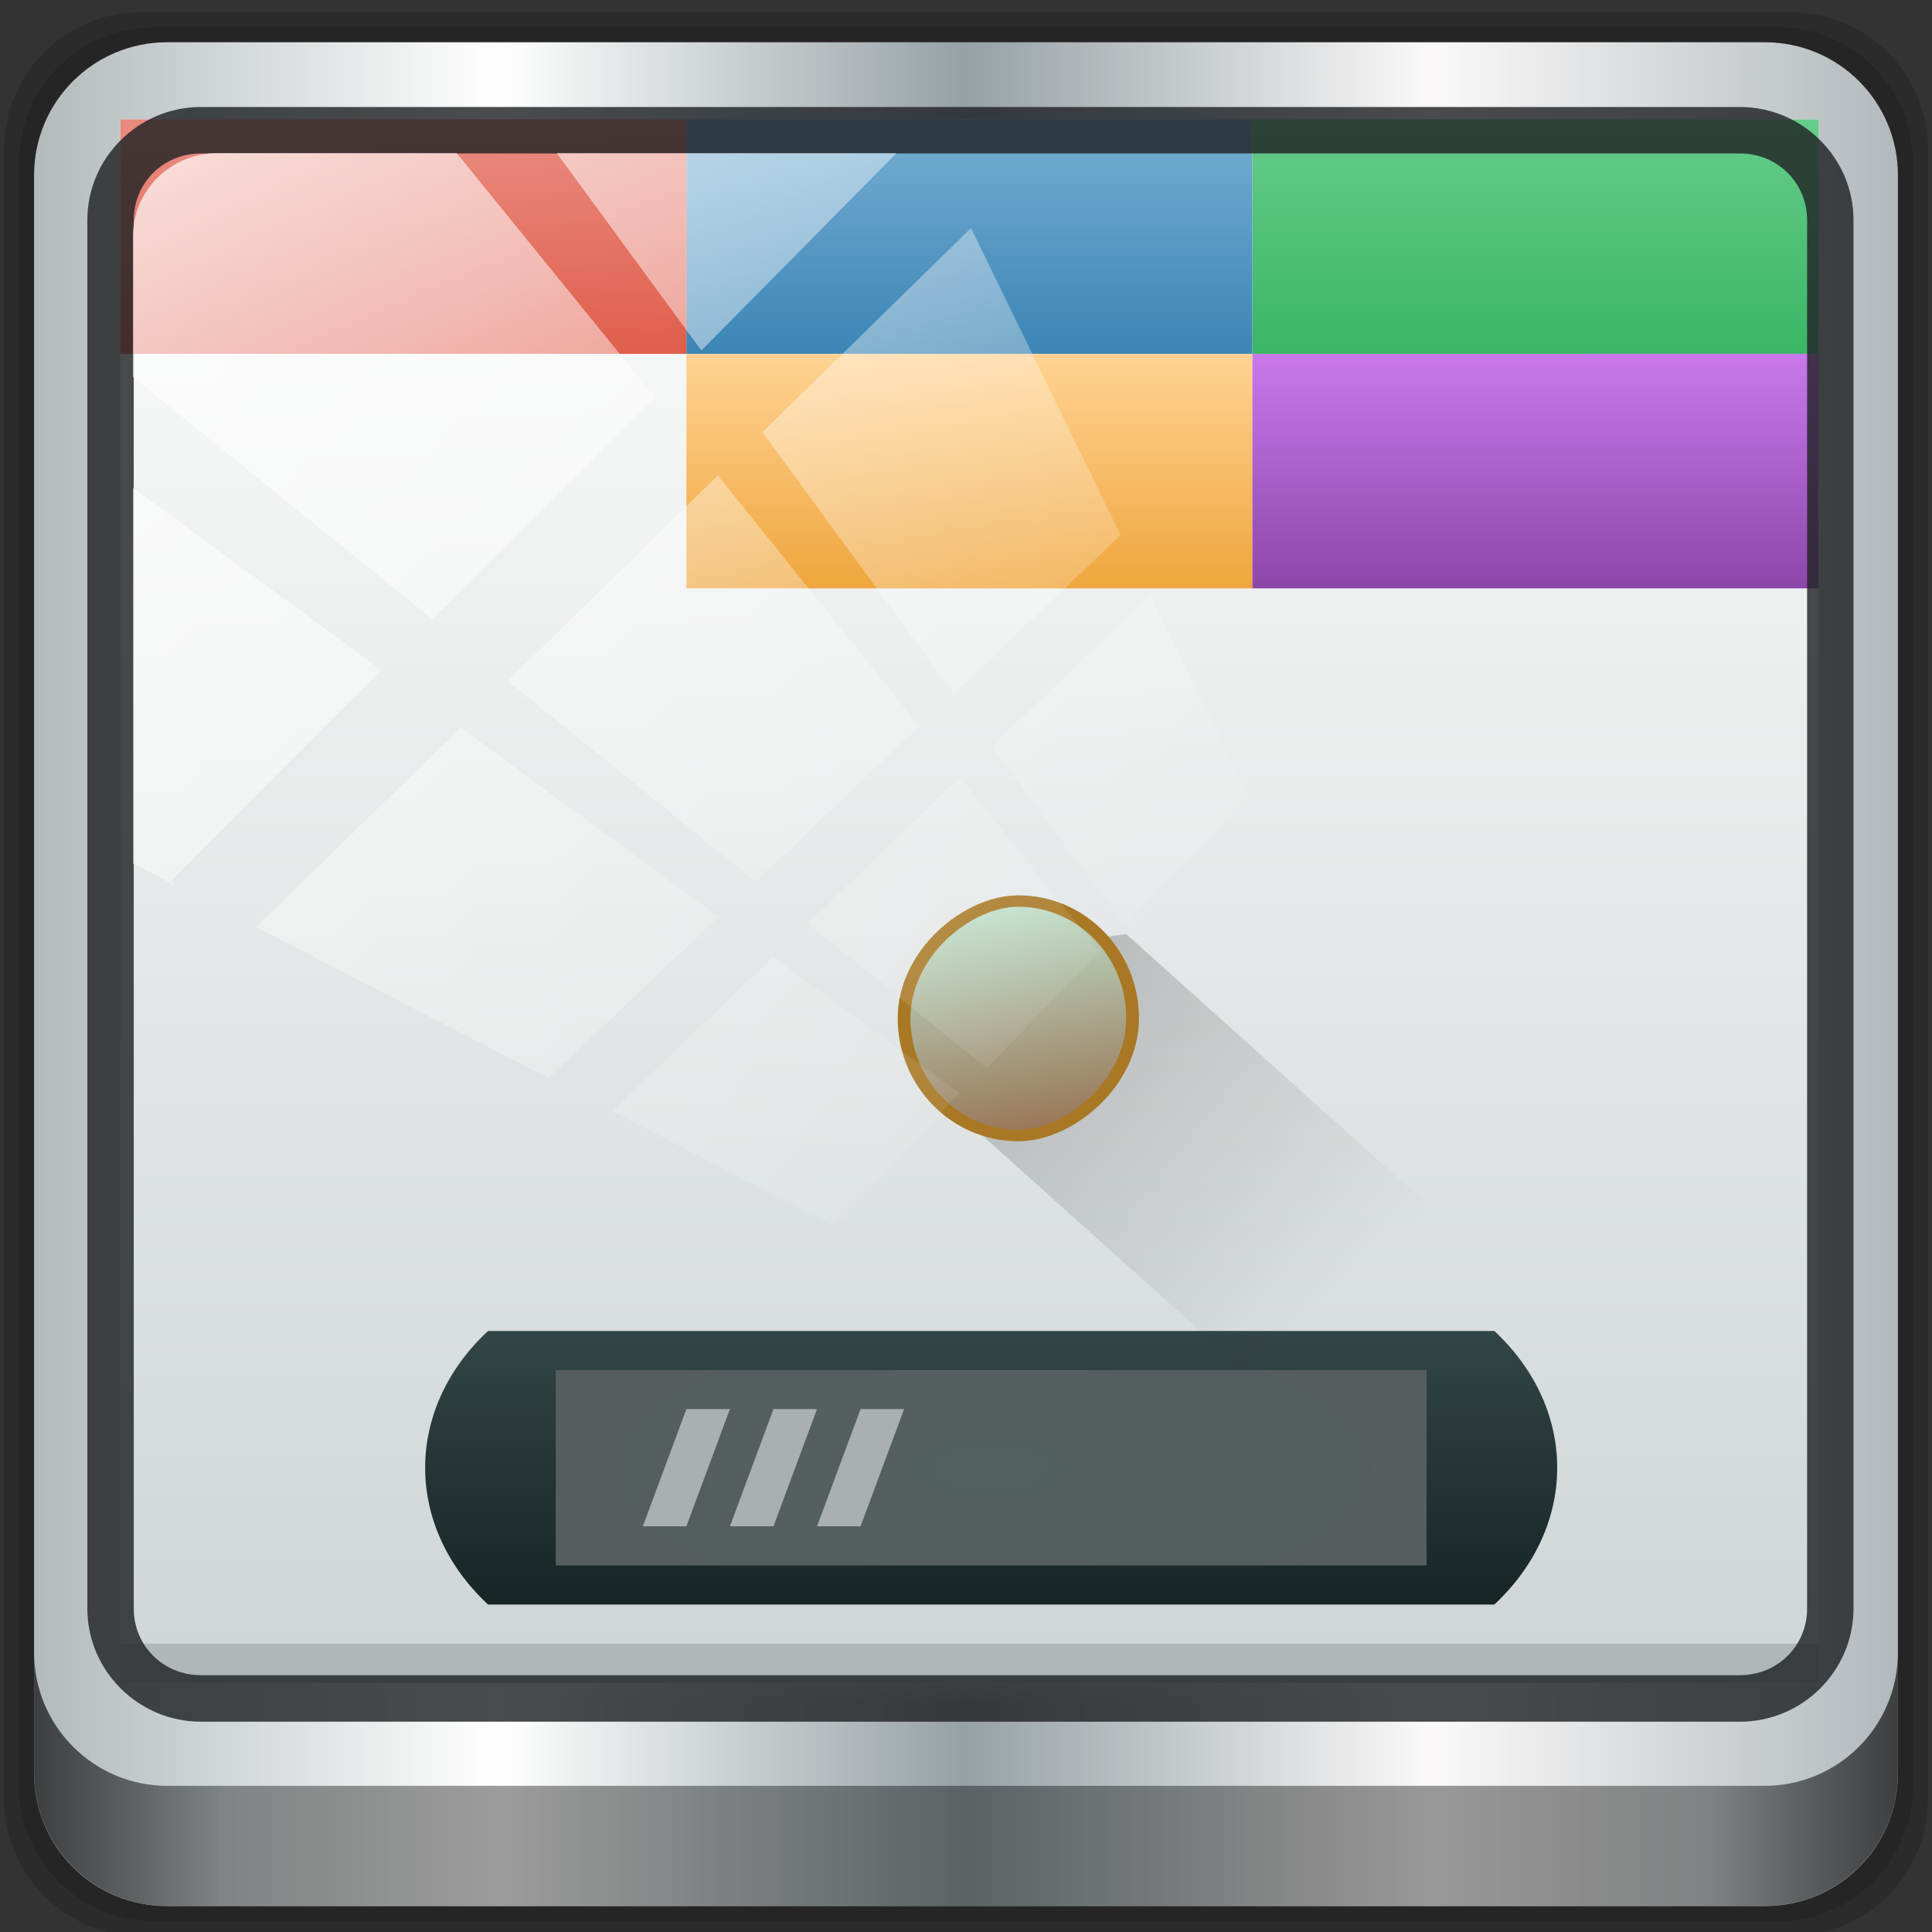 <?xml version="1.0" encoding="UTF-8" standalone="no"?>
<svg
   xmlns:dc="http://purl.org/dc/elements/1.1/"
   xmlns:cc="http://creativecommons.org/ns#"
   xmlns:rdf="http://www.w3.org/1999/02/22-rdf-syntax-ns#"
   xmlns:svg="http://www.w3.org/2000/svg"
   xmlns="http://www.w3.org/2000/svg"
   xmlns:xlink="http://www.w3.org/1999/xlink"
   xmlns:sodipodi="http://sodipodi.sourceforge.net/DTD/sodipodi-0.dtd"
   xmlns:inkscape="http://www.inkscape.org/namespaces/inkscape"
   width="48"
   height="48"
   version="1.1"
   id="svg382"
   sodipodi:docname="kbreakout.svg"
   inkscape:version="0.92.2 2405546, 2018-03-11">
  <rect width="100%" height="100%" fill="#333333" stroke="none"/>
  <sodipodi:namedview
     pagecolor="#ffffff"
     bordercolor="#666666"
     borderopacity="1"
     objecttolerance="10"
     gridtolerance="10"
     guidetolerance="10"
     inkscape:pageopacity="0"
     inkscape:pageshadow="2"
     inkscape:window-width="1920"
     inkscape:window-height="1026"
     id="namedview384"
     showgrid="false"
     inkscape:zoom="4.9166667"
     inkscape:cx="-15.661017"
     inkscape:cy="24"
     inkscape:window-x="0"
     inkscape:window-y="28"
     inkscape:window-maximized="1"
     inkscape:current-layer="g8607" />
  <defs
     id="defs354">
    <linearGradient
       id="linearGradient4250">
      <stop
         offset="0"
         style="stop-color:#efa63d;stop-opacity:1"
         id="stop294" />
      <stop
         offset="1"
         style="stop-color:#ffd393;stop-opacity:1"
         id="stop296" />
    </linearGradient>
    <linearGradient
       id="linearGradient4244">
      <stop
         offset="0"
         style="stop-color:#8c47a9;stop-opacity:1"
         id="stop299" />
      <stop
         offset="1"
         style="stop-color:#c978ec;stop-opacity:1"
         id="stop301" />
    </linearGradient>
    <linearGradient
       id="linearGradient4224">
      <stop
         style="stop-color:#000000;stop-opacity:1;"
         offset="0"
         id="stop304" />
      <stop
         style="stop-color:#000000;stop-opacity:0;"
         offset="1"
         id="stop306" />
    </linearGradient>
    <linearGradient
       id="linearGradient4207">
      <stop
         style="stop-color:#3bb566;stop-opacity:1;"
         offset="0"
         id="stop309" />
      <stop
         style="stop-color:#66cd8a;stop-opacity:1"
         offset="1"
         id="stop311" />
    </linearGradient>
    <linearGradient
       id="linearGradient4191">
      <stop
         style="stop-color:#3b85b5;stop-opacity:1;"
         offset="0"
         id="stop314" />
      <stop
         style="stop-color:#77aed3;stop-opacity:1"
         offset="1"
         id="stop316" />
    </linearGradient>
    <linearGradient
       id="linearGradient4375">
      <stop
         style="stop-color:#e05e4c;stop-opacity:1;"
         offset="0"
         id="stop319" />
      <stop
         style="stop-color:#e98a7e;stop-opacity:1"
         offset="1"
         id="stop321" />
    </linearGradient>
    <linearGradient
       id="linearGradient4369">
      <stop
         offset="0"
         style="stop-color:#334545;stop-opacity:1"
         id="stop324" />
      <stop
         offset="1"
         style="stop-color:#172525;stop-opacity:1"
         id="stop326" />
    </linearGradient>
    <linearGradient
       id="linearGradient4355">
      <stop
         style="stop-color:#997657;stop-opacity:1"
         offset="0"
         id="stop329" />
      <stop
         style="stop-color:#c0e4cf;stop-opacity:1"
         offset="1"
         id="stop331" />
    </linearGradient>
    <linearGradient
       id="linearGradient4325">
      <stop
         style="stop-color:#536161;stop-opacity:1"
         offset="0"
         id="stop334" />
      <stop
         style="stop-color:#595959;stop-opacity:1"
         offset="1"
         id="stop336" />
    </linearGradient>
    <linearGradient
       id="linearGradient4152">
      <stop
         style="stop-color:#cfd5d5;stop-opacity:1"
         offset="0"
         id="stop339" />
      <stop
         style="stop-color:#fcfcfc;stop-opacity:1"
         offset="1"
         id="stop341" />
    </linearGradient>
    <linearGradient
       xlink:href="#linearGradient4369"
       id="linearGradient4339"
       x1="24"
       y1="35"
       x2="24"
       y2="42"
       gradientUnits="userSpaceOnUse"
       gradientTransform="matrix(1.089,0,0,1.13,-4.601,-0.522)" />
    <radialGradient
       xlink:href="#linearGradient4325"
       id="radialGradient4368"
       cx="24"
       cy="38.5"
       fx="24"
       fy="38.5"
       r="10"
       gradientTransform="matrix(2.374,-3.0739868e-7,8.7393948e-8,0.961,-35.464,6.006)"
       gradientUnits="userSpaceOnUse" />
    <linearGradient
       xlink:href="#linearGradient4355"
       id="linearGradient4351"
       x1="-30"
       y1="24.095"
       x2="-24.19"
       y2="23.127"
       gradientUnits="userSpaceOnUse"
       gradientTransform="matrix(1.167,0,0,1.021,1.629,-2.372)" />
    <linearGradient
       xlink:href="#linearGradient4152"
       id="linearGradient4361"
       x1="-44"
       y1="24"
       x2="-4"
       y2="24"
       gradientUnits="userSpaceOnUse"
       gradientTransform="matrix(1.13,0,0,1.102,0.522,-5.493)" />
    <linearGradient
       xlink:href="#linearGradient4375"
       id="linearGradient4381"
       x1="11.139"
       y1="10.164"
       x2="10.977"
       y2="5.299"
       gradientUnits="userSpaceOnUse"
       gradientTransform="matrix(1.225,0,0,1.356,-7.208,-2.782)" />
    <linearGradient
       xlink:href="#linearGradient4191"
       id="linearGradient4197"
       x1="37"
       y1="10"
       x2="37"
       y2="5"
       gradientUnits="userSpaceOnUse"
       gradientTransform="matrix(1.225,0,0,1.356,-24.352,-2.782)" />
    <linearGradient
       xlink:href="#linearGradient4224"
       id="linearGradient4230"
       x1="35.572"
       y1="1.395"
       x2="46.689"
       y2="1.395"
       gradientUnits="userSpaceOnUse"
       gradientTransform="matrix(0.799,0.799,-0.799,0.799,-5.606,-0.522)" />
    <linearGradient
       xlink:href="#linearGradient4207"
       id="linearGradient4234"
       gradientUnits="userSpaceOnUse"
       x1="24"
       y1="16"
       x2="24"
       y2="11"
       gradientTransform="matrix(1.225,0,0,1.356,6.263,-10.921)" />
    <linearGradient
       xlink:href="#linearGradient4250"
       id="linearGradient4240"
       gradientUnits="userSpaceOnUse"
       gradientTransform="matrix(1.225,0,0,1.356,-24.352,4)"
       x1="37"
       y1="10"
       x2="37"
       y2="5" />
    <linearGradient
       xlink:href="#linearGradient4244"
       id="linearGradient4242"
       gradientUnits="userSpaceOnUse"
       gradientTransform="matrix(1.225,0,0,1.356,6.263,-4.139)"
       x1="24"
       y1="16"
       x2="24"
       y2="11" />
    <linearGradient
       inkscape:collect="always"
       xlink:href="#linearGradient6139-0"
       id="linearGradient4071"
       gradientUnits="userSpaceOnUse"
       gradientTransform="matrix(0.551,0,0,0.551,-2.461,-1.706)"
       x1="6"
       y1="47"
       x2="90"
       y2="47" />
    <linearGradient
       id="linearGradient6139-0">
      <stop
         id="stop6141-2"
         offset="0"
         style="stop-color:#b2babc;stop-opacity:1" />
      <stop
         style="stop-color:#ffffff;stop-opacity:1;"
         offset="0.25"
         id="stop6151-0" />
      <stop
         style="stop-color:#96a1a4;stop-opacity:1"
         offset="0.5"
         id="stop6147-1" />
      <stop
         id="stop6149-4"
         offset="0.75"
         style="stop-color:#fbf9f9;stop-opacity:1;" />
      <stop
         id="stop6143-4"
         offset="1"
         style="stop-color:#b2b9bc;stop-opacity:1" />
    </linearGradient>
    <linearGradient
       gradientTransform="matrix(0.498,0,0,0.498,0.1,0.303)"
       inkscape:collect="always"
       xlink:href="#linearGradient3832-0-6-1-1"
       id="linearGradient4129"
       x1="1.5"
       y1="88.172"
       x2="94.5"
       y2="88.172"
       gradientUnits="userSpaceOnUse" />
    <linearGradient
       id="linearGradient3832-0-6-1-1">
      <stop
         style="stop-color:#000000;stop-opacity:1;"
         offset="0"
         id="stop3834-6-3-7-1" />
      <stop
         id="stop3872-2-4"
         offset="0.1"
         style="stop-color:#000000;stop-opacity:0.588;" />
      <stop
         style="stop-color:#000000;stop-opacity:0.588;"
         offset="0.9"
         id="stop3844-6-2-7-6" />
      <stop
         style="stop-color:#000000;stop-opacity:1;"
         offset="1"
         id="stop3836-5-0-2-9" />
    </linearGradient>
    <radialGradient
       inkscape:collect="always"
       xlink:href="#linearGradient3737"
       id="radialGradient7462"
       gradientUnits="userSpaceOnUse"
       gradientTransform="matrix(0.486,0,0,0.024,16.979,40.22)"
       cx="13.948"
       cy="44.893"
       fx="13.948"
       fy="44.893"
       r="43.199" />
    <linearGradient
       id="linearGradient3737">
      <stop
         offset="0"
         style="stop-color:#ffffff;stop-opacity:1"
         id="stop3739" />
      <stop
         offset="1"
         style="stop-color:#ffffff;stop-opacity:0"
         id="stop3741" />
    </linearGradient>
    <radialGradient
       inkscape:collect="always"
       xlink:href="#linearGradient3737"
       id="radialGradient7464"
       gradientUnits="userSpaceOnUse"
       gradientTransform="matrix(0.442,0,0,0.024,16.01,-44.996)"
       cx="13.948"
       cy="44.893"
       fx="13.948"
       fy="44.893"
       r="43.199" />
    <linearGradient
       inkscape:collect="always"
       xlink:href="#linearGradient3737"
       id="linearGradient4767"
       gradientUnits="userSpaceOnUse"
       x1="2.771"
       y1="-28.642"
       x2="50.528"
       y2="14.514" />
    <clipPath
       id="clipPath4156-4-1"
       clipPathUnits="userSpaceOnUse">
      <path
         inkscape:connector-curvature="0"
         id="path4158-0-8"
         d="m 27.046,-55.695 -14.214,13.321 h 0.061 l 15.653,21.771 10.231,-10.546 C 38.562,-32.302 27.468,-54.819 27.046,-55.695 Z M 9.647,-39.383 -5.241,-25.321 15.988,-7.806 26.372,-18.383 Z m 31.491,12.951 -9.741,9.714 8.945,12.458 7.781,-7.555 z m -49.84,4.379 -13.754,12.982 26.283,13.846 0.061,-0.062 -0.123,-0.062 L 13.599,-5.401 -8.702,-22.053 Z m 38.015,7.401 -9.803,9.775 11.579,9.559 7.628,-7.401 -8.669,-11.009 z m 20.187,5.674 -7.383,7.216 6.188,8.542 5.82,-6.137 z m -32.195,6.322 -9.557,9.498 13.662,7.185 7.934,-7.678 z m 23.312,2.374 -7.107,6.938 8.363,6.907 5.361,-5.674 -0.061,-0.092 -0.092,0.123 -6.464,-8.203 z m -8.73,8.542 -7.505,7.339 10.354,5.458 c 1.397,-1.321 5.675,-6.123 5.851,-6.322 z"
         style="opacity:0.6;fill:#ffffff;fill-opacity:1;stroke:none" />
    </clipPath>
    <linearGradient
       id="ButtonShadow-16"
       gradientTransform="scale(1.006,0.994)"
       x1="45.448"
       y1="92.54"
       x2="45.448"
       y2="7.017"
       gradientUnits="userSpaceOnUse">
      <stop
         style="stop-color:#000000;stop-opacity:1;"
         offset="0"
         id="stop3750-6" />
      <stop
         style="stop-color:#000000;stop-opacity:0.588;"
         offset="1"
         id="stop3752-4" />
    </linearGradient>
    <clipPath
       clipPathUnits="userSpaceOnUse"
       id="clipPath4355-7">
      <rect
         style="fill:#ffffff;fill-opacity:1;fill-rule:nonzero;stroke:none"
         id="rect4357-5"
         width="84"
         height="80"
         x="6"
         y="6"
         rx="6"
         ry="6" />
    </clipPath>
    <clipPath
       clipPathUnits="userSpaceOnUse"
       id="clipPath4355-9">
      <rect
         style="fill:#ffffff;fill-opacity:1;fill-rule:nonzero;stroke:none"
         id="rect4357-1"
         width="84"
         height="80"
         x="6"
         y="6"
         rx="6"
         ry="6" />
    </clipPath>
    <clipPath
       clipPathUnits="userSpaceOnUse"
       id="clipPath4355-1">
      <rect
         style="fill:#ffffff;fill-opacity:1;fill-rule:nonzero;stroke:none"
         id="rect4357-9"
         width="84"
         height="80"
         x="6"
         y="6"
         rx="6"
         ry="6" />
    </clipPath>
    <clipPath
       clipPathUnits="userSpaceOnUse"
       id="clipPath3943-52-0">
      <path
         id="path3945-4-1"
         d="m 69.781,20.844 -5,3.438 c 5.587,5.537 9,13.328 9,21.812 0,8.434 -3.377,16.096 -8.906,21.625 l 5,3.438 C 76.078,64.576 80,55.844 80,46.094 c 2e-6,-9.797 -3.963,-18.66 -10.219,-25.25 z M 40,24.062 28.906,36.219 H 21.5 c -0.823,0 -1.5,0.677 -1.5,1.5 v 1 14.844 1 c 0,0.823 0.684,1.61 1.5,1.5 h 7.406 L 40,68 V 66 26.062 Z m 20.594,3.281 -5,3.438 L 55.5,30.875 c 3.938,3.89 6.406,9.25 6.406,15.219 0,5.921 -2.43,11.148 -6.312,15.031 l 0.094,0.094 5.094,3.438 c 4.475,-4.908 7.25,-11.402 7.25,-18.562 0,-7.231 -2.879,-13.831 -7.438,-18.75 z m -9.25,6.5 -5.219,3.625 c 2.222,2.218 3.719,5.24 3.719,8.625 0,3.337 -1.459,6.228 -3.625,8.438 l 5.219,3.625 c 2.822,-3.237 4.531,-7.434 4.531,-12.062 0,-4.673 -1.754,-9.001 -4.625,-12.25 z"
         style="color:#000000;display:inline;overflow:visible;visibility:visible;opacity:0.8;fill:#ff00ff;fill-opacity:1;fill-rule:nonzero;stroke:none;stroke-width:1;marker:none;enable-background:accumulate"
         inkscape:connector-curvature="0" />
    </clipPath>
    <radialGradient
       xlink:href="#linearGradient4325"
       id="radialGradient4368-5"
       cx="24"
       cy="38.5"
       fx="24"
       fy="38.5"
       r="10"
       gradientTransform="matrix(2.374,-3.0739868e-7,8.7393948e-8,0.961,-35.464,6.006)"
       gradientUnits="userSpaceOnUse" />
  </defs>
  <path
     style="display:inline;opacity:0.15;fill:#000000;fill-opacity:1;fill-rule:nonzero;stroke:none;stroke-width:0.498"
     d="M 44.486,0.303 H 3.514 c -1.892,0 -3.414,1.523 -3.414,3.414 v 40.971 c 0,1.892 1.523,3.414 3.414,3.414 H 44.486 C 46.377,48.103 47.9,46.581 47.9,44.689 V 3.718 c 0,-1.892 -1.523,-3.414 -3.414,-3.414 z"
     id="path3288"
     inkscape:connector-curvature="0" />
  <path
     inkscape:connector-curvature="0"
     id="path4085"
     d="M 44.166,0.677 H 3.834 c -1.862,0 -3.361,1.499 -3.361,3.361 V 44.369 c 0,1.862 1.499,3.361 3.361,3.361 H 44.166 c 1.862,0 3.361,-1.499 3.361,-3.361 V 4.038 c 0,-1.862 -1.499,-3.361 -3.361,-3.361 z"
     style="display:inline;opacity:0.15;fill:#000000;fill-opacity:1;fill-rule:nonzero;stroke:none;stroke-width:0.498" />
  <path
     style="display:inline;fill:url(#linearGradient4071);fill-opacity:1;fill-rule:nonzero;stroke:none;stroke-width:0.498"
     d="M 43.846,1.05 H 4.154 c -1.832,0 -3.308,1.475 -3.308,3.308 V 44.049 c 0,1.832 1.475,3.308 3.308,3.308 H 43.846 c 1.832,0 3.308,-1.475 3.308,-3.308 V 4.358 c 0,-1.832 -1.475,-3.308 -3.308,-3.308 z"
     id="rect4251-1"
     inkscape:connector-curvature="0" />
  <path
     inkscape:connector-curvature="0"
     style="display:inline;opacity:0.658;fill:url(#linearGradient4129);fill-opacity:1;fill-rule:nonzero;stroke:none;stroke-width:0.498"
     d="m 0.847,41.055 v 2.987 c 0,1.832 1.482,3.314 3.314,3.314 H 43.839 c 1.832,0 3.314,-1.482 3.314,-3.314 v -2.987 c 0,1.832 -1.482,3.314 -3.314,3.314 H 4.161 c -1.832,0 -3.314,-1.482 -3.314,-3.314 z"
     id="path4118" />
  <rect
     style="opacity:0.55;fill:url(#radialGradient7462);fill-opacity:1;stroke:none;stroke-width:0.498"
     id="rect4131"
     width="41.949"
     height="2.116"
     x="2.776"
     y="40.261"
     rx="2.116"
     ry="2.116" />
  <rect
     ry="2.116"
     rx="2.116"
     y="-44.955"
     x="3.072"
     height="2.116"
     width="38.215"
     id="rect4141"
     style="opacity:0.669;fill:url(#radialGradient7464);fill-opacity:1;stroke:none;stroke-width:0.498"
     transform="rotate(90)" />
  <g
     id="g380"
     transform="matrix(0.957,0,0,0.859,4.028,-0.47)"
     style="stroke-width:1.103">
    <g
       id="g8607"
       style="stroke-width:1.103">
      <rect
         id="rect356"
         transform="rotate(-90)"
         y="-1.085"
         x="-49.215"
         height="44.085"
         width="45.215"
         style="fill:url(#linearGradient4361);fill-opacity:1.0;stroke:#808080;stroke-width:0;stroke-linecap:round;stroke-linejoin:round;stroke-miterlimit:4;stroke-dasharray:none;stroke-opacity:1" />
      <path
         inkscape:connector-curvature="0"
         id="path358"
         d="M 8.461,39.042 H 34.585 c 2.177,2.261 2.177,5.652 0,7.913 H 8.461 c -2.177,-2.261 -2.177,-5.652 0,-7.913 z"
         style="fill:url(#linearGradient4339);fill-opacity:1;stroke:none;stroke-width:1.103" />
      <rect
         id="rect360"
         ry="0"
         rx="0"
         y="40.172"
         x="10.219"
         height="5.652"
         width="22.608"
         style="fill:url(#radialGradient4368-5);fill-opacity:1;stroke:none;stroke-width:1.103" />
      <path
         inkscape:connector-curvature="0"
         id="path362"
         d="M 13.61,4 V 10.782 H 28.305 V 4 Z"
         style="fill:url(#linearGradient4197);fill-opacity:1;stroke:none;stroke-width:1.103" />
      <path
         inkscape:connector-curvature="0"
         id="path364"
         d="M -1.085,4 V 10.782 H 13.61 V 4 Z"
         style="fill:url(#linearGradient4381);fill-opacity:1;stroke:none;stroke-width:1.103" />
      <path
         inkscape:connector-curvature="0"
         id="path366"
         d="m 13.61,41.302 -1.13,3.391 h 1.13 l 1.13,-3.391 z m 2.261,0 -1.13,3.391 h 1.13 l 1.13,-3.391 z m 2.261,0 -1.13,3.391 h 1.13 l 1.13,-3.391 z"
         style="opacity:0.5;fill:#ffffff;fill-opacity:1;stroke:none;stroke-width:1.103" />
      <path
         inkscape:connector-curvature="0"
         id="path368"
         d="m -1.085,48.085 v 1.13 H 43 v -1.13 z"
         style="opacity:0.15;fill:#000000;fill-opacity:1;stroke:#808080;stroke-width:0;stroke-linecap:round;stroke-linejoin:round;stroke-miterlimit:4;stroke-dasharray:none;stroke-opacity:1" />
      <path
         inkscape:connector-curvature="0"
         id="path370"
         d="M 22.802,27.935 25.026,27.56 42.978,45.512 38.197,50.292 20.272,32.367 20.78,30.541 Z"
         style="opacity:0.2;fill:url(#linearGradient4230);fill-opacity:1;stroke:none;stroke-width:2.205;stroke-linecap:round;stroke-linejoin:round;stroke-miterlimit:4;stroke-dasharray:none;stroke-opacity:1" />
      <rect
         id="rect372"
         transform="rotate(-90)"
         style="fill:url(#linearGradient4351);fill-opacity:1;stroke:#a87824;stroke-width:0.331;stroke-linecap:round;stroke-linejoin:round;stroke-miterlimit:4;stroke-dasharray:none;stroke-opacity:1"
         width="6.782"
         height="5.932"
         x="-33.39"
         y="19.262"
         rx="10.814"
         ry="9.712" />
      <path
         inkscape:connector-curvature="0"
         id="path374"
         style="fill:url(#linearGradient4234);fill-opacity:1;stroke:none;stroke-width:1.103"
         d="M 28.305,4 V 10.782 H 43 V 4 Z" />
      <path
         inkscape:connector-curvature="0"
         id="path376"
         style="fill:url(#linearGradient4240);fill-opacity:1;stroke:none;stroke-width:1.103"
         d="m 13.61,10.782 v 6.782 h 14.695 v -6.782 z" />
      <path
         inkscape:connector-curvature="0"
         id="path378"
         d="m 28.305,10.782 v 6.782 H 43 v -6.782 z"
         style="fill:url(#linearGradient4242);fill-opacity:1;stroke:none;stroke-width:1.103" />
    </g>
  </g>
  <path
     inkscape:connector-curvature="0"
     id="path4989"
     d="m 4.992,2.658 c -1.552,0 -2.822,1.264 -2.822,2.811 V 39.964 c 0,1.547 1.27,2.811 2.822,2.811 H 43.228 c 1.552,0 2.822,-1.264 2.822,-2.811 V 5.469 c 0,-1.547 -1.27,-2.811 -2.822,-2.811 z m 0,1.155 H 43.228 c 0.94,0 1.669,0.737 1.669,1.656 V 39.964 c 0,0.919 -0.729,1.656 -1.669,1.656 H 4.992 c -0.94,0 -1.669,-0.737 -1.669,-1.656 V 5.469 c 0,-0.919 0.729,-1.656 1.669,-1.656 z"
     style="color:#000000;font-style:normal;font-variant:normal;font-weight:normal;font-stretch:normal;font-size:medium;line-height:normal;font-family:Sans;-inkscape-font-specification:Sans;text-indent:0;text-align:start;text-decoration:none;text-decoration-line:none;letter-spacing:normal;word-spacing:normal;text-transform:none;writing-mode:lr-tb;direction:ltr;baseline-shift:baseline;text-anchor:start;display:inline;overflow:visible;visibility:visible;fill:#1f2224;fill-opacity:0.809;stroke:none;stroke-width:1.183;marker:none;enable-background:accumulate" />
  <rect
     transform="matrix(0.532,0,0,0.522,2.239,19.463)"
     style="opacity:0.7;fill:url(#linearGradient4767);fill-opacity:1;stroke:none"
     id="rect4146"
     width="75.966"
     height="69.024"
     x="2"
     y="-30"
     rx="3.957"
     ry="3.957"
     clip-path="url(#clipPath4156-4-1)" />
</svg>

